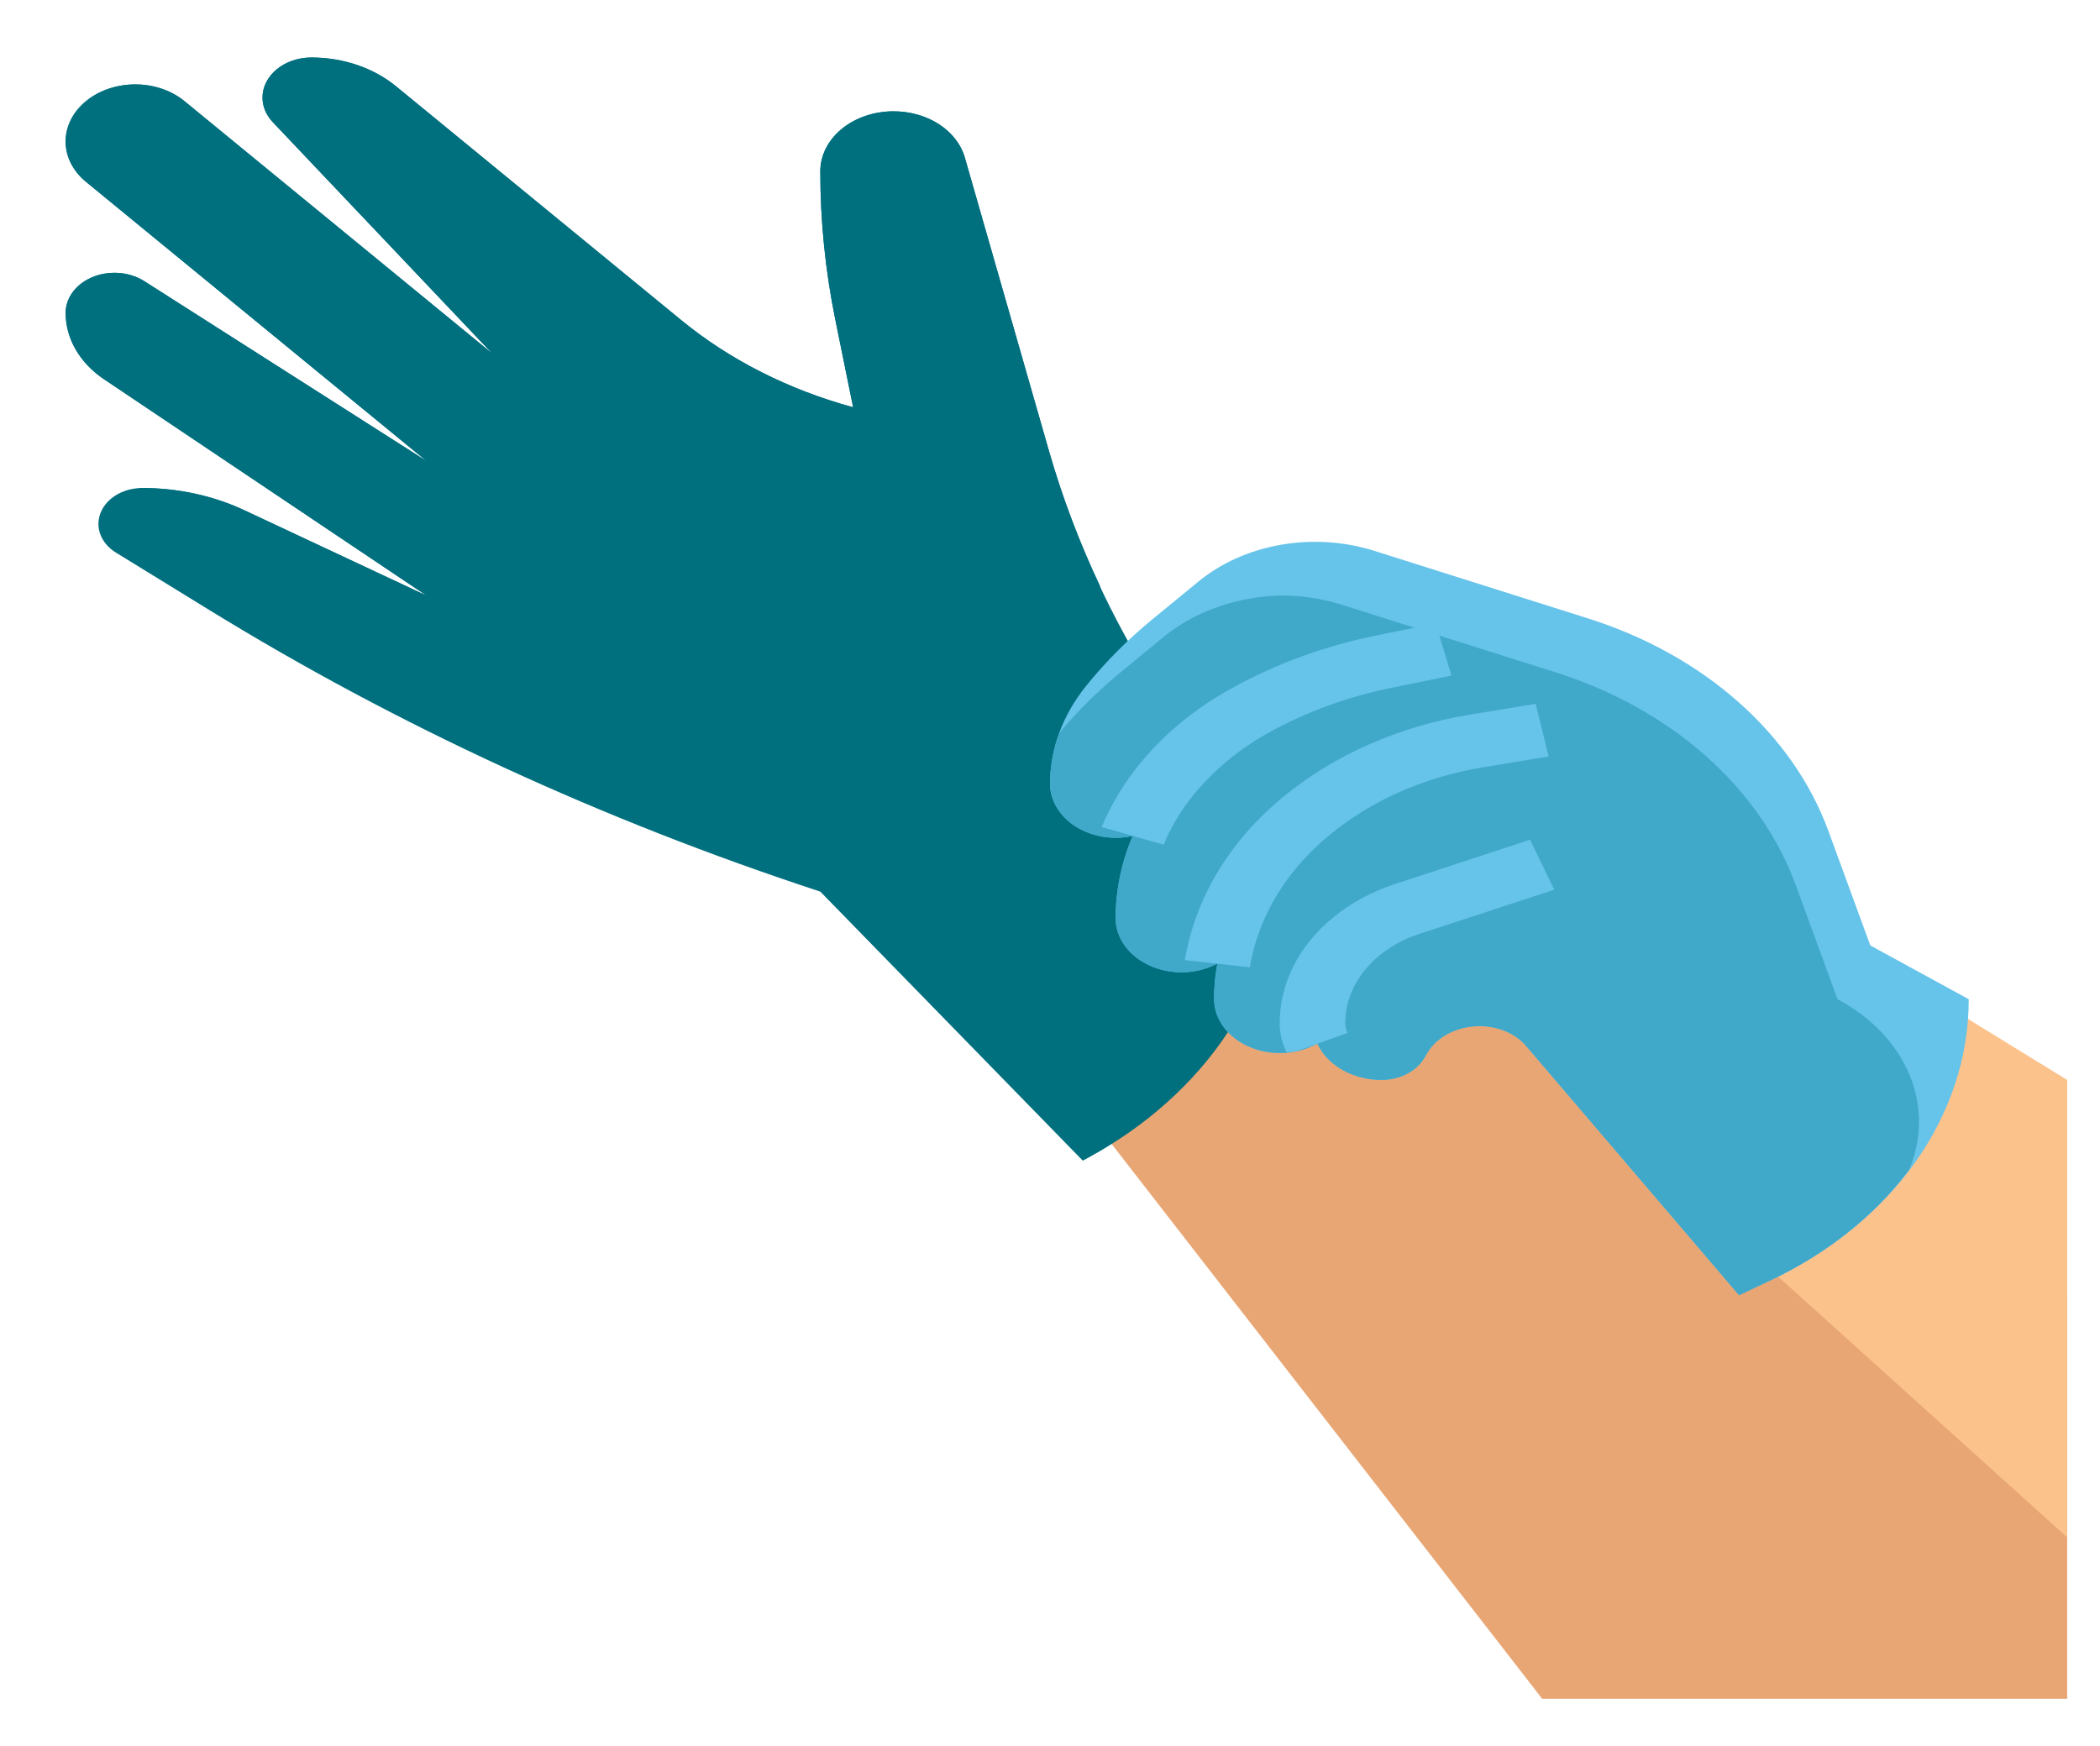 <svg width="95" height="79" viewBox="0 0 95 79" fill="none" xmlns="http://www.w3.org/2000/svg">
<path d="M50.288 51.762L69.766 76.866H93.516V58.605L56.406 40.343L50.288 51.762Z" fill="#E8A674"/>
<path d="M93.516 69.561L80.443 57.768L89.028 46.105L93.516 48.865V69.561Z" fill="#FCC28C"/>
<path d="M51.021 28.999C49.498 26.245 48.305 23.377 47.458 20.434L43.648 7.132C43.477 6.536 43.065 6.004 42.48 5.624C41.894 5.244 41.169 5.037 40.422 5.037C39.544 5.037 38.701 5.323 38.08 5.833C37.458 6.342 37.109 7.034 37.109 7.754C37.109 9.998 37.335 12.237 37.785 14.45L38.594 18.429C35.665 17.628 33.005 16.279 30.822 14.489L17.915 3.904C16.899 3.07 15.522 2.602 14.085 2.602C13.499 2.602 12.937 2.793 12.522 3.133C12.108 3.473 11.875 3.934 11.875 4.415C11.875 4.818 12.039 5.21 12.341 5.528L22.266 15.994L8.344 4.576C8.051 4.336 7.704 4.146 7.322 4.016C6.94 3.886 6.531 3.819 6.117 3.82C5.282 3.82 4.482 4.092 3.891 4.576C3.301 5.06 2.969 5.717 2.969 6.402C2.969 6.741 3.05 7.077 3.208 7.39C3.366 7.703 3.598 7.988 3.891 8.228L19.297 20.864L6.531 12.724C6.145 12.477 5.669 12.342 5.179 12.342C4.593 12.342 4.031 12.533 3.616 12.873C3.202 13.213 2.969 13.674 2.969 14.154C2.969 14.729 3.124 15.297 3.425 15.817C3.725 16.336 4.162 16.795 4.704 17.159L19.297 26.951L11.054 23.088C9.647 22.428 8.053 22.081 6.432 22.081C5.907 22.081 5.404 22.252 5.033 22.556C4.662 22.861 4.453 23.274 4.453 23.704C4.453 23.956 4.525 24.205 4.662 24.43C4.799 24.655 4.999 24.852 5.244 25.003L9.476 27.606C17.966 32.828 27.257 37.111 37.109 40.343L48.984 52.517L49.246 52.375C51.88 50.934 54.045 48.987 55.551 46.703L64.554 37.995L51.021 28.999Z" fill="#006F7E"/>
<path d="M52.102 46.308C50.796 46.055 49.633 45.449 48.798 44.588C47.964 43.727 47.506 42.66 47.5 41.56C47.5 40.958 47.55 40.356 47.648 39.759C46.711 39.336 45.929 38.716 45.381 37.963C44.833 37.209 44.54 36.35 44.531 35.473C44.529 33.406 45.276 31.384 46.678 29.666C47.591 28.548 48.628 27.5 49.774 26.537C48.834 24.549 48.062 22.509 47.464 20.434L43.648 7.132C43.462 6.483 42.992 5.913 42.327 5.529C41.662 5.146 40.848 4.977 40.041 5.054C39.233 5.13 38.488 5.448 37.948 5.946C37.407 6.444 37.109 7.088 37.109 7.754C37.109 9.998 37.335 12.237 37.785 14.45L38.594 18.429C35.665 17.628 33.005 16.279 30.822 14.489L17.915 3.904C16.899 3.07 15.522 2.602 14.085 2.602C13.499 2.602 12.937 2.793 12.522 3.133C12.108 3.473 11.875 3.934 11.875 4.415C11.875 4.818 12.039 5.21 12.341 5.528L22.266 15.994L8.344 4.576C7.753 4.091 6.952 3.819 6.117 3.819C5.282 3.819 4.481 4.091 3.891 4.576C3.3 5.06 2.968 5.717 2.968 6.402C2.968 7.087 3.3 7.744 3.891 8.228L19.297 20.864L6.531 12.724C6.205 12.517 5.814 12.389 5.403 12.354C4.992 12.32 4.578 12.381 4.207 12.53C3.836 12.679 3.524 12.91 3.305 13.197C3.086 13.484 2.97 13.816 2.969 14.154C2.969 14.729 3.124 15.297 3.425 15.817C3.725 16.336 4.162 16.795 4.704 17.159L19.297 26.951L11.054 23.088C9.646 22.428 8.053 22.081 6.432 22.081C6.364 22.081 6.307 22.108 6.24 22.113C6.366 22.289 6.532 22.443 6.729 22.568L10.961 25.171C19.45 30.393 28.741 34.676 38.594 37.908L50.469 50.083L51.359 51.015C52.285 50.337 53.13 49.589 53.883 48.78C53.813 48.726 53.734 48.686 53.663 48.629C52.88 47.995 52.338 47.189 52.102 46.308Z" fill="#006F7E"/>
<path d="M89.062 45.213C89.064 47.802 88.23 50.345 86.645 52.584C85.059 54.823 82.78 56.677 80.037 57.959L78.672 58.605L69.053 47.343C68.816 47.061 68.499 46.831 68.129 46.671C67.76 46.512 67.348 46.429 66.93 46.43C66.445 46.431 65.969 46.541 65.555 46.75C65.141 46.958 64.805 47.256 64.585 47.611L64.422 47.891C64.243 48.182 63.969 48.427 63.631 48.599C63.294 48.771 62.904 48.863 62.507 48.865C62.096 48.866 61.688 48.799 61.309 48.67C60.929 48.54 60.585 48.35 60.295 48.11C59.986 47.859 59.748 47.556 59.598 47.221L59.39 47.319C58.934 47.534 58.417 47.647 57.891 47.648C57.105 47.643 56.353 47.385 55.798 46.929C55.242 46.474 54.928 45.857 54.922 45.213C54.92 44.675 54.969 44.137 55.07 43.606H55.056C54.573 43.86 54.011 43.995 53.438 43.995C52.652 43.99 51.9 43.732 51.345 43.277C50.789 42.821 50.475 42.205 50.469 41.56C50.469 40.288 50.73 39.025 51.241 37.823C50.99 37.882 50.73 37.91 50.469 37.908C49.683 37.903 48.931 37.645 48.376 37.19C47.821 36.734 47.506 36.117 47.5 35.473C47.503 33.887 48.076 32.337 49.148 31.017C50.027 29.931 51.036 28.919 52.161 27.998L54.239 26.294C55.257 25.464 56.544 24.893 57.948 24.649C59.351 24.405 60.81 24.498 62.151 24.918L71.814 27.974C74.412 28.791 76.747 30.086 78.638 31.76C80.53 33.434 81.928 35.441 82.724 37.628L84.609 42.778L89.062 45.213Z" fill="#66C3E9"/>
<path d="M86.368 52.922C86.957 51.527 86.959 50.01 86.373 48.614C85.788 47.218 84.649 46.023 83.138 45.22L83.125 45.213L81.24 40.063C80.443 37.876 79.046 35.869 77.154 34.195C75.263 32.521 72.928 31.226 70.33 30.409L60.666 27.353C59.746 27.065 58.764 26.928 57.779 26.951C55.782 27.035 53.899 27.741 52.514 28.924L50.677 30.433C49.657 31.276 48.733 32.192 47.916 33.172C47.642 33.919 47.502 34.694 47.5 35.473C47.506 36.118 47.821 36.734 48.376 37.19C48.931 37.645 49.683 37.904 50.469 37.908C50.73 37.911 50.99 37.882 51.241 37.823C50.73 39.025 50.469 40.288 50.469 41.561C50.475 42.205 50.789 42.822 51.345 43.277C51.9 43.733 52.652 43.991 53.438 43.995C54.011 43.995 54.573 43.86 55.056 43.606H55.07C54.969 44.138 54.92 44.675 54.922 45.213C54.928 45.857 55.242 46.474 55.798 46.929C56.353 47.385 57.105 47.643 57.891 47.648C58.417 47.647 58.934 47.534 59.39 47.319L59.598 47.222C59.748 47.556 59.986 47.86 60.295 48.111C60.585 48.35 60.929 48.54 61.309 48.67C61.688 48.799 62.096 48.866 62.507 48.865C62.904 48.863 63.294 48.771 63.631 48.599C63.969 48.427 64.243 48.182 64.422 47.891L64.585 47.611C64.805 47.256 65.141 46.958 65.555 46.75C65.969 46.541 66.445 46.431 66.93 46.43C67.348 46.43 67.76 46.513 68.129 46.672C68.499 46.831 68.816 47.061 69.053 47.343L78.672 58.605L80.037 57.96C82.63 56.742 84.807 55.01 86.368 52.922Z" fill="#40A8C9"/>
<path d="M56.541 43.767L53.598 43.444C53.782 42.346 54.134 41.273 54.646 40.248C55.438 38.672 56.603 37.241 58.073 36.037C60.379 34.141 63.319 32.851 66.521 32.331L69.473 31.844L70.058 34.23L67.104 34.717C64.477 35.145 62.064 36.205 60.172 37.761C58.98 38.737 58.035 39.898 57.392 41.175C56.976 42.007 56.691 42.877 56.541 43.767Z" fill="#66C3E9"/>
<path d="M52.642 38.223L49.838 37.421C50.92 34.826 53.022 32.6 55.812 31.09C57.761 30.02 59.921 29.235 62.195 28.767L64.949 28.206L65.664 30.568L62.92 31.128C60.976 31.527 59.131 32.199 57.466 33.112C55.77 34.044 54.375 35.3 53.4 36.772C53.102 37.239 52.848 37.724 52.642 38.223Z" fill="#66C3E9"/>
<path d="M64.186 42.265L70.316 40.257L69.215 37.995L63.086 40.006C62.051 40.348 61.111 40.857 60.321 41.503C59.549 42.131 58.938 42.878 58.52 43.7C58.103 44.523 57.889 45.405 57.891 46.296C57.89 46.748 57.996 47.195 58.202 47.614C58.352 47.606 58.501 47.59 58.648 47.565L59.604 47.222L60.963 46.735C60.893 46.596 60.858 46.447 60.859 46.296C60.858 45.726 60.995 45.16 61.261 44.633C61.528 44.106 61.92 43.627 62.413 43.225C62.92 42.811 63.523 42.485 64.186 42.265Z" fill="#66C3E9"/>
</svg>
